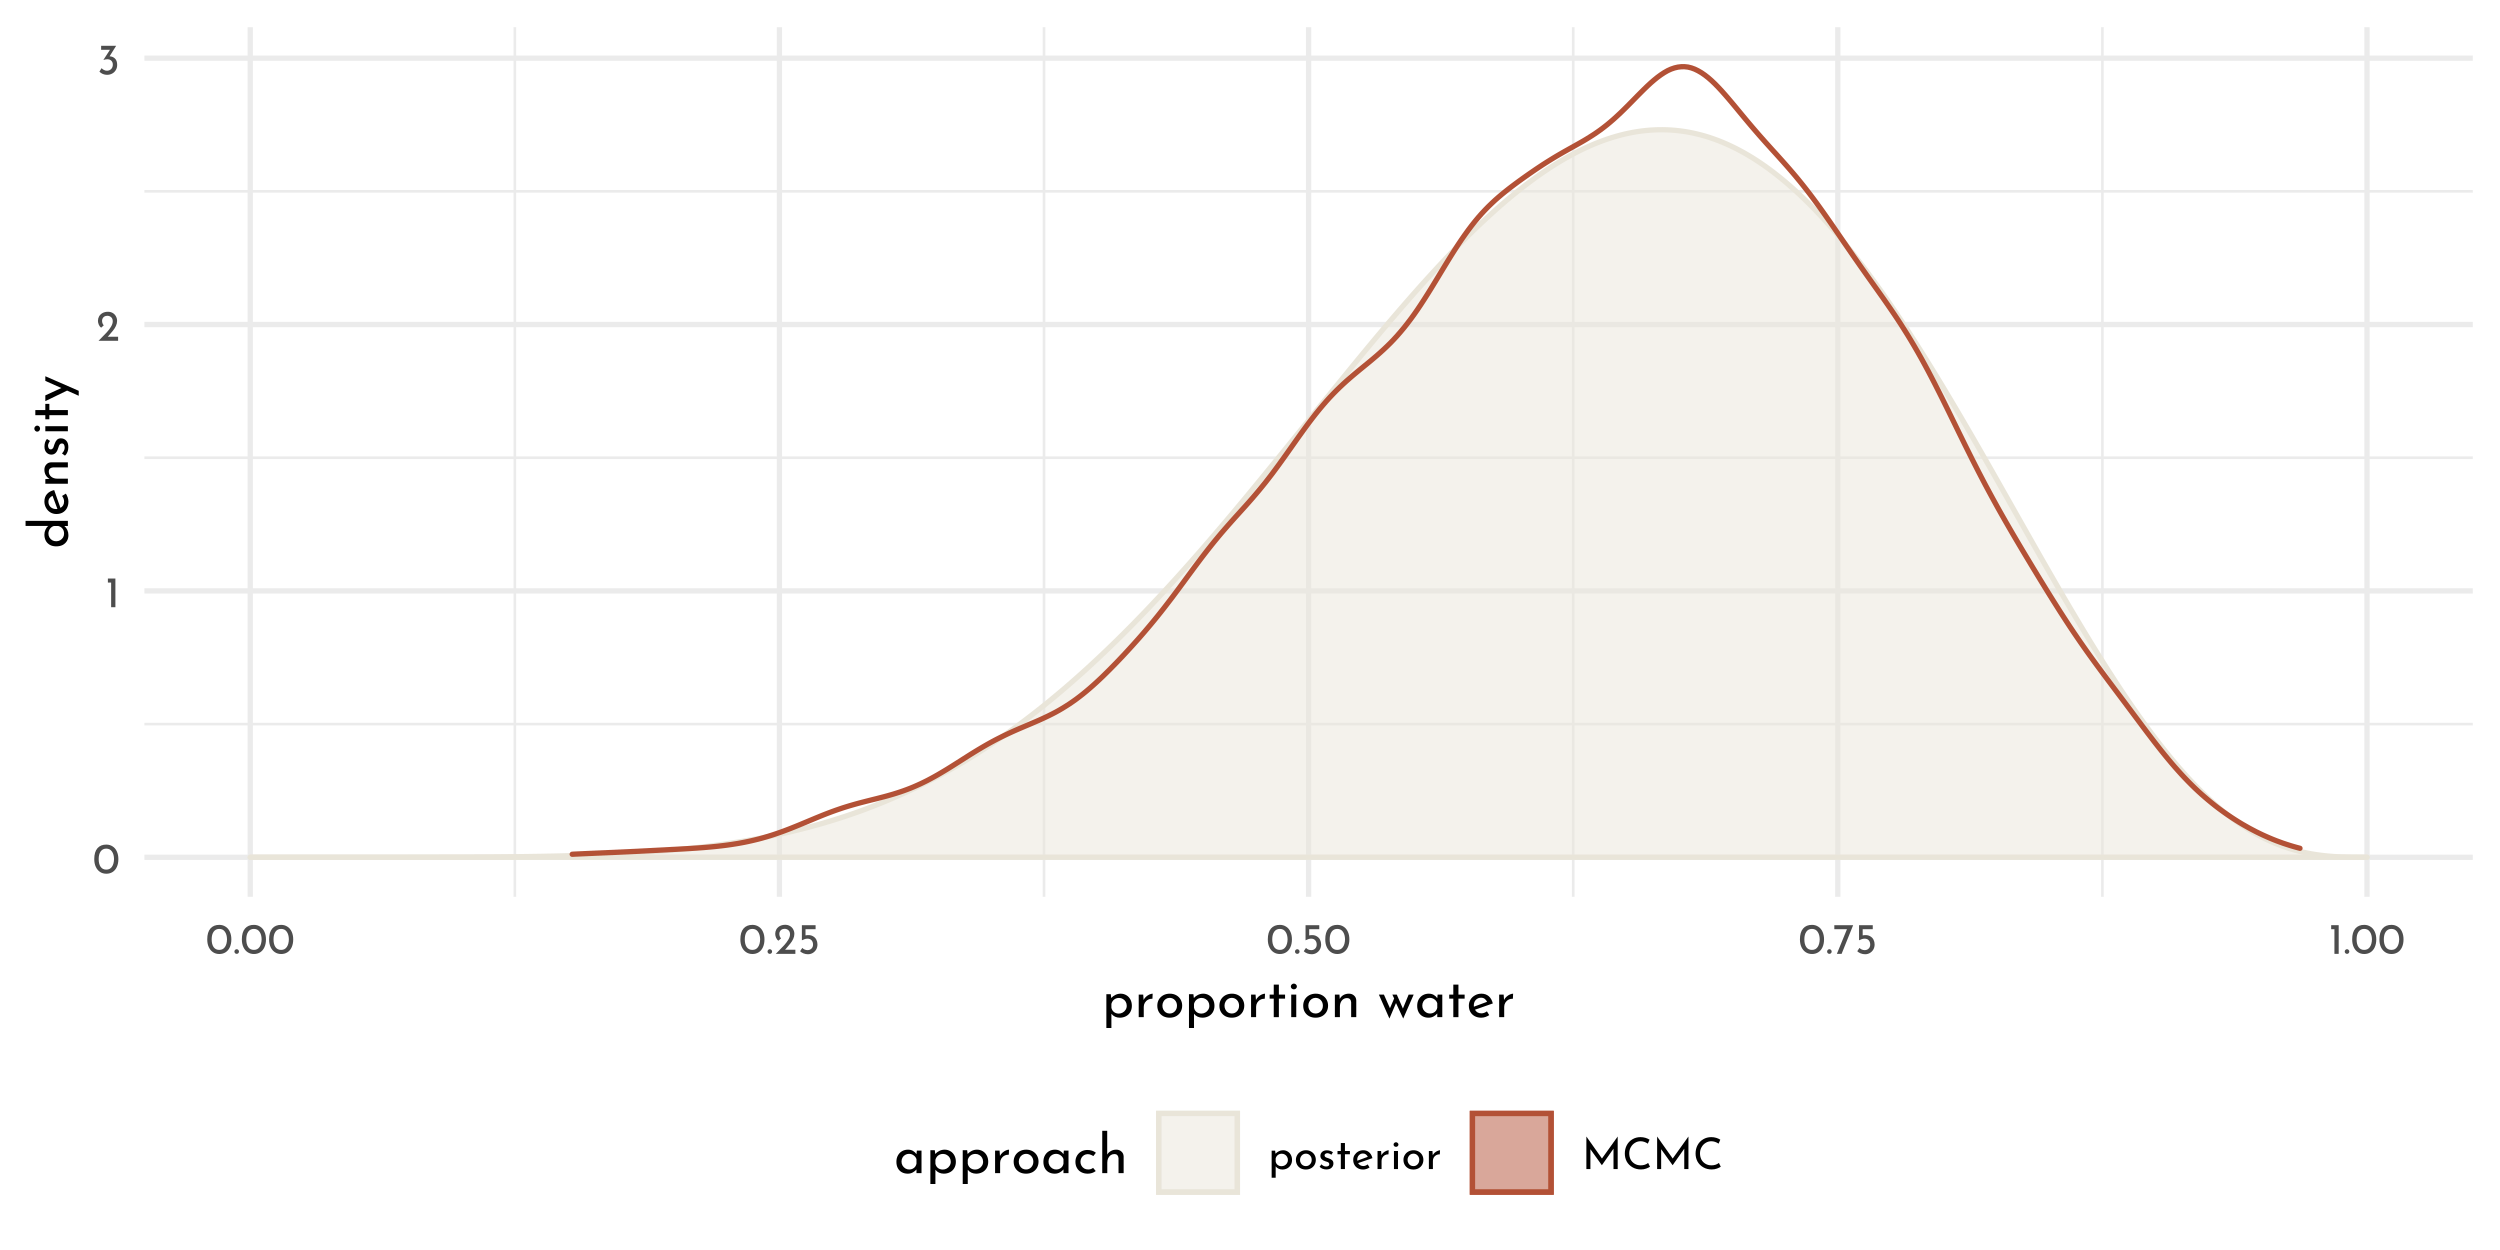 <?xml version="1.0" encoding="UTF-8"?>
<svg xmlns="http://www.w3.org/2000/svg" xmlns:xlink="http://www.w3.org/1999/xlink" width="504pt" height="252pt" viewBox="0 0 504 252" version="1.1">
<defs>
<g>
<symbol overflow="visible" id="glyph0-0">
<path style="stroke:none;" d=""/>
</symbol>
<symbol overflow="visible" id="glyph0-1">
<path style="stroke:none;" d="M 2.75 0.031 C 2.27 0.031 1.848 -0.086 1.484 -0.328 C 1.117 -0.566 0.832 -0.906 0.625 -1.344 C 0.414 -1.789 0.312 -2.316 0.312 -2.922 C 0.312 -3.879 0.523 -4.609 0.953 -5.109 C 1.391 -5.609 1.988 -5.852 2.75 -5.844 C 3.219 -5.844 3.633 -5.723 4 -5.484 C 4.375 -5.254 4.66 -4.914 4.859 -4.469 C 5.066 -4.031 5.172 -3.516 5.172 -2.922 C 5.172 -2.305 5.066 -1.773 4.859 -1.328 C 4.66 -0.891 4.375 -0.551 4 -0.312 C 3.633 -0.082 3.219 0.031 2.75 0.031 Z M 2.734 -0.797 C 3.234 -0.797 3.613 -0.988 3.875 -1.375 C 4.145 -1.758 4.285 -2.281 4.297 -2.938 C 4.285 -3.57 4.145 -4.078 3.875 -4.453 C 3.613 -4.836 3.234 -5.031 2.734 -5.031 C 2.242 -5.031 1.863 -4.836 1.594 -4.453 C 1.332 -4.078 1.203 -3.566 1.203 -2.922 C 1.203 -2.266 1.332 -1.742 1.594 -1.359 C 1.863 -0.984 2.242 -0.797 2.734 -0.797 Z M 2.734 -0.797 "/>
</symbol>
<symbol overflow="visible" id="glyph0-2">
<path style="stroke:none;" d="M 1.984 -5.781 L 1.984 0 L 1.125 0 L 1.125 -4.969 L 0.469 -4.969 L 0.469 -5.781 Z M 1.984 -5.781 "/>
</symbol>
<symbol overflow="visible" id="glyph0-3">
<path style="stroke:none;" d="M 4.422 -0.828 L 4.422 0 L 0.469 0 L 0.766 -0.297 C 1.359 -0.891 1.82 -1.367 2.156 -1.734 C 2.5 -2.109 2.781 -2.484 3 -2.859 C 3.227 -3.242 3.344 -3.602 3.344 -3.938 C 3.344 -4.301 3.234 -4.578 3.016 -4.766 C 2.805 -4.953 2.551 -5.047 2.25 -5.047 C 2.008 -5.047 1.805 -4.992 1.641 -4.891 C 1.484 -4.785 1.367 -4.656 1.297 -4.5 C 1.223 -4.352 1.188 -4.207 1.188 -4.062 C 1.188 -3.688 1.301 -3.375 1.531 -3.125 L 1.016 -2.656 C 0.816 -2.77 0.656 -2.969 0.531 -3.25 C 0.414 -3.531 0.359 -3.789 0.359 -4.031 C 0.359 -4.352 0.438 -4.656 0.594 -4.938 C 0.758 -5.219 0.992 -5.441 1.297 -5.609 C 1.609 -5.773 1.973 -5.859 2.391 -5.859 C 2.742 -5.859 3.062 -5.773 3.344 -5.609 C 3.625 -5.441 3.836 -5.219 3.984 -4.938 C 4.141 -4.656 4.219 -4.348 4.219 -4.016 C 4.219 -3.68 4.141 -3.344 3.984 -3 C 3.828 -2.664 3.629 -2.352 3.391 -2.062 C 3.16 -1.77 2.852 -1.406 2.469 -0.969 L 2.344 -0.828 Z M 4.422 -0.828 "/>
</symbol>
<symbol overflow="visible" id="glyph0-4">
<path style="stroke:none;" d="M 2.516 -3.656 C 2.961 -3.633 3.328 -3.484 3.609 -3.203 C 3.898 -2.922 4.047 -2.492 4.047 -1.922 C 4.047 -1.523 3.953 -1.176 3.766 -0.875 C 3.586 -0.57 3.344 -0.336 3.031 -0.172 C 2.719 -0.004 2.375 0.078 2 0.078 C 1.719 0.078 1.438 0.02 1.156 -0.094 C 0.875 -0.219 0.645 -0.375 0.469 -0.562 L 0.906 -1.266 C 1.02 -1.129 1.176 -1.008 1.375 -0.906 C 1.57 -0.801 1.773 -0.75 1.984 -0.75 C 2.316 -0.75 2.598 -0.859 2.828 -1.078 C 3.055 -1.305 3.172 -1.609 3.172 -1.984 C 3.172 -2.305 3.07 -2.566 2.875 -2.766 C 2.676 -2.961 2.406 -3.062 2.062 -3.062 C 1.812 -3.062 1.562 -3.016 1.312 -2.922 L 1.297 -2.969 L 2.594 -4.969 L 0.812 -4.969 L 0.812 -5.781 L 3.844 -5.781 Z M 2.516 -3.656 "/>
</symbol>
<symbol overflow="visible" id="glyph0-5">
<path style="stroke:none;" d="M 0.297 -0.469 C 0.297 -0.594 0.344 -0.703 0.438 -0.797 C 0.531 -0.891 0.641 -0.938 0.766 -0.938 C 0.879 -0.938 0.984 -0.891 1.078 -0.797 C 1.172 -0.703 1.219 -0.594 1.219 -0.469 C 1.219 -0.332 1.172 -0.219 1.078 -0.125 C 0.984 -0.039 0.879 0 0.766 0 C 0.641 0 0.531 -0.039 0.438 -0.125 C 0.344 -0.219 0.297 -0.332 0.297 -0.469 Z M 0.297 -0.469 "/>
</symbol>
<symbol overflow="visible" id="glyph0-6">
<path style="stroke:none;" d="M 2.266 -3.781 C 2.641 -3.781 2.961 -3.691 3.234 -3.516 C 3.516 -3.348 3.723 -3.125 3.859 -2.844 C 4.004 -2.562 4.078 -2.242 4.078 -1.891 C 4.078 -1.523 3.992 -1.191 3.828 -0.891 C 3.66 -0.598 3.43 -0.363 3.141 -0.188 C 2.848 -0.008 2.52 0.078 2.156 0.078 C 1.852 0.078 1.555 0.02 1.266 -0.094 C 0.984 -0.207 0.754 -0.352 0.578 -0.531 L 1.031 -1.203 C 1.145 -1.066 1.297 -0.957 1.484 -0.875 C 1.68 -0.789 1.879 -0.75 2.078 -0.75 C 2.398 -0.75 2.664 -0.852 2.875 -1.062 C 3.082 -1.27 3.188 -1.535 3.188 -1.859 C 3.188 -2.223 3.086 -2.516 2.891 -2.734 C 2.703 -2.953 2.426 -3.062 2.062 -3.062 C 1.863 -3.062 1.676 -3.031 1.5 -2.969 C 1.32 -2.914 1.133 -2.836 0.938 -2.734 L 0.938 -5.781 L 3.703 -5.781 L 3.703 -4.969 L 1.672 -4.969 L 1.672 -3.719 C 1.859 -3.758 2.055 -3.781 2.266 -3.781 Z M 2.266 -3.781 "/>
</symbol>
<symbol overflow="visible" id="glyph0-7">
<path style="stroke:none;" d="M 4.062 -5.781 L 1.734 0 L 0.781 0 L 2.812 -4.969 L 0.266 -4.969 L 0.266 -5.781 Z M 4.062 -5.781 "/>
</symbol>
<symbol overflow="visible" id="glyph0-8">
<path style="stroke:none;" d="M 3.016 -3.797 C 3.359 -3.797 3.664 -3.711 3.938 -3.547 C 4.219 -3.379 4.438 -3.145 4.594 -2.844 C 4.75 -2.551 4.828 -2.211 4.828 -1.828 C 4.828 -1.453 4.738 -1.117 4.562 -0.828 C 4.395 -0.535 4.16 -0.305 3.859 -0.141 C 3.566 0.016 3.238 0.094 2.875 0.094 C 2.602 0.094 2.348 0.035 2.109 -0.078 C 1.867 -0.191 1.676 -0.348 1.531 -0.547 L 1.531 1.75 L 0.719 1.75 L 0.719 -3.703 L 1.422 -3.703 L 1.5 -3.094 C 1.688 -3.301 1.91 -3.469 2.172 -3.594 C 2.43 -3.727 2.711 -3.797 3.016 -3.797 Z M 2.703 -0.578 C 2.93 -0.578 3.145 -0.629 3.344 -0.734 C 3.539 -0.836 3.695 -0.984 3.812 -1.172 C 3.938 -1.367 4 -1.586 4 -1.828 C 4 -2.066 3.941 -2.281 3.828 -2.469 C 3.723 -2.664 3.578 -2.816 3.391 -2.922 C 3.203 -3.035 2.992 -3.094 2.766 -3.094 C 2.453 -3.094 2.188 -3.004 1.969 -2.828 C 1.75 -2.66 1.602 -2.43 1.531 -2.141 L 1.531 -1.531 C 1.57 -1.25 1.703 -1.02 1.922 -0.844 C 2.148 -0.664 2.41 -0.578 2.703 -0.578 Z M 2.703 -0.578 "/>
</symbol>
<symbol overflow="visible" id="glyph0-9">
<path style="stroke:none;" d="M 0.391 -1.859 C 0.391 -2.211 0.477 -2.535 0.656 -2.828 C 0.832 -3.129 1.07 -3.363 1.375 -3.531 C 1.688 -3.707 2.035 -3.797 2.422 -3.797 C 2.805 -3.797 3.148 -3.707 3.453 -3.531 C 3.754 -3.363 3.988 -3.133 4.156 -2.844 C 4.32 -2.551 4.406 -2.223 4.406 -1.859 C 4.406 -1.492 4.32 -1.16 4.156 -0.859 C 3.988 -0.566 3.75 -0.332 3.438 -0.156 C 3.133 0.008 2.789 0.094 2.406 0.094 C 2.02 0.094 1.676 0.016 1.375 -0.141 C 1.07 -0.305 0.832 -0.535 0.656 -0.828 C 0.477 -1.129 0.391 -1.473 0.391 -1.859 Z M 1.219 -1.844 C 1.219 -1.613 1.27 -1.398 1.375 -1.203 C 1.477 -1.016 1.617 -0.863 1.797 -0.75 C 1.973 -0.645 2.172 -0.594 2.391 -0.594 C 2.734 -0.594 3.016 -0.711 3.234 -0.953 C 3.461 -1.191 3.578 -1.488 3.578 -1.844 C 3.578 -2.207 3.461 -2.508 3.234 -2.75 C 3.016 -2.988 2.734 -3.109 2.391 -3.109 C 2.172 -3.109 1.973 -3.051 1.797 -2.938 C 1.617 -2.82 1.477 -2.664 1.375 -2.469 C 1.27 -2.281 1.219 -2.07 1.219 -1.844 Z M 1.219 -1.844 "/>
</symbol>
<symbol overflow="visible" id="glyph0-10">
<path style="stroke:none;" d="M 1.734 0.078 C 1.473 0.078 1.219 0.031 0.969 -0.062 C 0.727 -0.156 0.531 -0.289 0.375 -0.469 L 0.734 -0.953 C 0.879 -0.805 1.031 -0.695 1.188 -0.625 C 1.352 -0.551 1.516 -0.516 1.672 -0.516 C 1.867 -0.516 2.023 -0.551 2.141 -0.625 C 2.266 -0.695 2.328 -0.812 2.328 -0.969 C 2.328 -1.094 2.289 -1.191 2.219 -1.266 C 2.145 -1.348 2.055 -1.406 1.953 -1.438 C 1.859 -1.477 1.695 -1.531 1.469 -1.594 C 0.844 -1.801 0.531 -2.16 0.531 -2.672 C 0.531 -2.973 0.645 -3.234 0.875 -3.453 C 1.102 -3.672 1.422 -3.781 1.828 -3.781 C 2.078 -3.781 2.301 -3.742 2.5 -3.672 C 2.707 -3.609 2.895 -3.508 3.062 -3.375 L 2.734 -2.875 C 2.641 -2.969 2.52 -3.039 2.375 -3.094 C 2.227 -3.156 2.094 -3.191 1.969 -3.203 C 1.801 -3.203 1.66 -3.16 1.547 -3.078 C 1.43 -3.004 1.375 -2.898 1.375 -2.766 C 1.375 -2.648 1.41 -2.555 1.484 -2.484 C 1.555 -2.41 1.633 -2.359 1.719 -2.328 C 1.801 -2.297 1.961 -2.238 2.203 -2.156 C 2.504 -2.062 2.738 -1.938 2.906 -1.781 C 3.07 -1.625 3.156 -1.41 3.156 -1.141 C 3.156 -0.785 3.031 -0.492 2.781 -0.266 C 2.539 -0.035 2.191 0.078 1.734 0.078 Z M 1.734 0.078 "/>
</symbol>
<symbol overflow="visible" id="glyph0-11">
<path style="stroke:none;" d="M 1.891 -5.25 L 1.891 -3.641 L 2.891 -3.641 L 2.891 -2.984 L 1.891 -2.984 L 1.891 0 L 1.062 0 L 1.062 -2.984 L 0.391 -2.984 L 0.391 -3.641 L 1.062 -3.641 L 1.062 -5.25 Z M 1.891 -5.25 "/>
</symbol>
<symbol overflow="visible" id="glyph0-12">
<path style="stroke:none;" d="M 2.422 -0.609 C 2.723 -0.609 3.02 -0.719 3.312 -0.938 L 3.688 -0.328 C 3.488 -0.191 3.273 -0.086 3.047 -0.016 C 2.828 0.055 2.613 0.094 2.406 0.094 C 2 0.094 1.645 0.008 1.344 -0.156 C 1.039 -0.32 0.805 -0.551 0.641 -0.844 C 0.473 -1.145 0.391 -1.477 0.391 -1.844 C 0.391 -2.207 0.477 -2.535 0.656 -2.828 C 0.844 -3.117 1.086 -3.352 1.391 -3.531 C 1.703 -3.707 2.047 -3.797 2.422 -3.797 C 2.891 -3.797 3.285 -3.656 3.609 -3.375 C 3.93 -3.094 4.148 -2.703 4.266 -2.203 L 1.375 -1.203 C 1.488 -1.016 1.633 -0.867 1.812 -0.766 C 1.988 -0.66 2.191 -0.609 2.422 -0.609 Z M 2.359 -3.141 C 2.023 -3.141 1.75 -3.02 1.531 -2.781 C 1.312 -2.551 1.203 -2.254 1.203 -1.891 C 1.203 -1.805 1.207 -1.738 1.219 -1.688 L 3.328 -2.469 C 3.242 -2.664 3.117 -2.828 2.953 -2.953 C 2.797 -3.078 2.598 -3.141 2.359 -3.141 Z M 2.359 -3.141 "/>
</symbol>
<symbol overflow="visible" id="glyph0-13">
<path style="stroke:none;" d="M 1.5 -2.781 C 1.594 -2.977 1.723 -3.148 1.891 -3.297 C 2.066 -3.453 2.254 -3.57 2.453 -3.656 C 2.648 -3.738 2.82 -3.785 2.969 -3.797 L 2.922 -2.969 C 2.66 -2.977 2.422 -2.926 2.203 -2.812 C 1.992 -2.695 1.828 -2.535 1.703 -2.328 C 1.586 -2.117 1.531 -1.895 1.531 -1.656 L 1.531 0 L 0.719 0 L 0.719 -3.641 L 1.438 -3.641 Z M 1.5 -2.781 "/>
</symbol>
<symbol overflow="visible" id="glyph0-14">
<path style="stroke:none;" d="M 1.531 -3.641 L 1.531 0 L 0.719 0 L 0.719 -3.641 Z M 0.641 -4.938 C 0.641 -5.07 0.688 -5.18 0.781 -5.266 C 0.883 -5.359 1.004 -5.406 1.141 -5.406 C 1.266 -5.406 1.375 -5.359 1.469 -5.266 C 1.57 -5.18 1.625 -5.07 1.625 -4.938 C 1.625 -4.812 1.57 -4.703 1.469 -4.609 C 1.375 -4.523 1.266 -4.484 1.141 -4.484 C 1.004 -4.484 0.883 -4.523 0.781 -4.609 C 0.688 -4.703 0.641 -4.812 0.641 -4.938 Z M 0.641 -4.938 "/>
</symbol>
<symbol overflow="visible" id="glyph0-15">
<path style="stroke:none;" d="M 7.234 -6.562 L 7.234 0 L 6.391 0 L 6.391 -4.109 L 4.062 -0.797 L 4.031 -0.797 L 1.734 -4 L 1.734 0 L 0.922 0 L 0.922 -6.562 L 4.062 -2.125 Z M 7.234 -6.562 "/>
</symbol>
<symbol overflow="visible" id="glyph0-16">
<path style="stroke:none;" d="M 5.594 -0.469 C 5.383 -0.332 5.125 -0.207 4.812 -0.094 C 4.5 0.02 4.156 0.078 3.781 0.078 C 3.133 0.078 2.562 -0.066 2.062 -0.359 C 1.562 -0.648 1.176 -1.035 0.906 -1.516 C 0.645 -2.004 0.516 -2.539 0.516 -3.125 C 0.516 -3.758 0.648 -4.328 0.922 -4.828 C 1.191 -5.328 1.566 -5.719 2.047 -6 C 2.523 -6.289 3.066 -6.438 3.672 -6.438 C 4.023 -6.438 4.359 -6.391 4.672 -6.297 C 4.984 -6.203 5.258 -6.078 5.5 -5.922 L 5.156 -5.125 C 4.676 -5.445 4.188 -5.609 3.688 -5.609 C 3.281 -5.609 2.898 -5.5 2.547 -5.281 C 2.203 -5.07 1.926 -4.781 1.719 -4.406 C 1.508 -4.031 1.406 -3.617 1.406 -3.172 C 1.406 -2.711 1.5 -2.297 1.688 -1.922 C 1.883 -1.555 2.16 -1.27 2.516 -1.062 C 2.867 -0.852 3.273 -0.75 3.734 -0.75 C 4.305 -0.75 4.801 -0.91 5.219 -1.234 Z M 5.594 -0.469 "/>
</symbol>
<symbol overflow="visible" id="glyph1-0">
<path style="stroke:none;" d=""/>
</symbol>
<symbol overflow="visible" id="glyph1-1">
<path style="stroke:none;" d="M 3.766 -4.734 C 4.191 -4.734 4.578 -4.629 4.922 -4.422 C 5.266 -4.223 5.535 -3.938 5.734 -3.562 C 5.93 -3.195 6.031 -2.77 6.031 -2.281 C 6.031 -1.812 5.926 -1.395 5.719 -1.031 C 5.508 -0.664 5.219 -0.383 4.844 -0.188 C 4.469 0.008 4.051 0.109 3.594 0.109 C 3.258 0.109 2.941 0.039 2.641 -0.094 C 2.336 -0.238 2.094 -0.438 1.906 -0.688 L 1.906 2.188 L 0.891 2.188 L 0.891 -4.625 L 1.781 -4.625 L 1.875 -3.859 C 2.102 -4.117 2.379 -4.328 2.703 -4.484 C 3.035 -4.648 3.391 -4.734 3.766 -4.734 Z M 3.391 -0.719 C 3.672 -0.719 3.93 -0.785 4.172 -0.922 C 4.422 -1.055 4.617 -1.242 4.766 -1.484 C 4.922 -1.723 5 -1.988 5 -2.281 C 5 -2.582 4.93 -2.852 4.797 -3.094 C 4.66 -3.332 4.473 -3.52 4.234 -3.656 C 4.004 -3.801 3.742 -3.875 3.453 -3.875 C 3.066 -3.875 2.734 -3.766 2.453 -3.547 C 2.18 -3.328 2 -3.035 1.906 -2.672 L 1.906 -1.906 C 1.969 -1.562 2.133 -1.273 2.406 -1.047 C 2.688 -0.828 3.016 -0.719 3.391 -0.719 Z M 3.391 -0.719 "/>
</symbol>
<symbol overflow="visible" id="glyph1-2">
<path style="stroke:none;" d="M 1.875 -3.469 C 2 -3.719 2.164 -3.938 2.375 -4.125 C 2.594 -4.32 2.82 -4.473 3.062 -4.578 C 3.312 -4.68 3.523 -4.734 3.703 -4.734 L 3.656 -3.719 C 3.332 -3.727 3.035 -3.66 2.766 -3.516 C 2.492 -3.367 2.281 -3.164 2.125 -2.906 C 1.977 -2.645 1.906 -2.367 1.906 -2.078 L 1.906 0 L 0.891 0 L 0.891 -4.547 L 1.797 -4.547 Z M 1.875 -3.469 "/>
</symbol>
<symbol overflow="visible" id="glyph1-3">
<path style="stroke:none;" d="M 0.5 -2.328 C 0.5 -2.766 0.602 -3.172 0.812 -3.547 C 1.031 -3.922 1.332 -4.211 1.719 -4.422 C 2.102 -4.629 2.539 -4.734 3.031 -4.734 C 3.508 -4.734 3.938 -4.629 4.312 -4.422 C 4.695 -4.211 4.992 -3.922 5.203 -3.547 C 5.41 -3.18 5.516 -2.773 5.516 -2.328 C 5.516 -1.867 5.41 -1.453 5.203 -1.078 C 4.992 -0.711 4.695 -0.422 4.312 -0.203 C 3.926 0.004 3.488 0.109 3 0.109 C 2.52 0.109 2.086 0.008 1.703 -0.188 C 1.328 -0.395 1.031 -0.68 0.812 -1.047 C 0.602 -1.41 0.5 -1.836 0.5 -2.328 Z M 1.531 -2.312 C 1.531 -2.02 1.594 -1.754 1.719 -1.516 C 1.844 -1.273 2.016 -1.082 2.234 -0.938 C 2.461 -0.801 2.711 -0.734 2.984 -0.734 C 3.41 -0.734 3.766 -0.883 4.047 -1.188 C 4.328 -1.488 4.469 -1.863 4.469 -2.312 C 4.469 -2.758 4.328 -3.133 4.047 -3.438 C 3.766 -3.738 3.41 -3.891 2.984 -3.891 C 2.711 -3.891 2.461 -3.816 2.234 -3.672 C 2.016 -3.535 1.844 -3.344 1.719 -3.094 C 1.594 -2.852 1.531 -2.594 1.531 -2.312 Z M 1.531 -2.312 "/>
</symbol>
<symbol overflow="visible" id="glyph1-4">
<path style="stroke:none;" d="M 2.359 -6.562 L 2.359 -4.547 L 3.609 -4.547 L 3.609 -3.734 L 2.359 -3.734 L 2.359 0 L 1.328 0 L 1.328 -3.734 L 0.5 -3.734 L 0.5 -4.547 L 1.328 -4.547 L 1.328 -6.562 Z M 2.359 -6.562 "/>
</symbol>
<symbol overflow="visible" id="glyph1-5">
<path style="stroke:none;" d="M 1.906 -4.547 L 1.906 0 L 0.891 0 L 0.891 -4.547 Z M 0.812 -6.188 C 0.812 -6.344 0.875 -6.477 1 -6.594 C 1.125 -6.707 1.266 -6.766 1.422 -6.766 C 1.586 -6.766 1.727 -6.707 1.844 -6.594 C 1.969 -6.477 2.031 -6.344 2.031 -6.188 C 2.031 -6.02 1.969 -5.879 1.844 -5.766 C 1.727 -5.66 1.586 -5.609 1.422 -5.609 C 1.266 -5.609 1.125 -5.66 1 -5.766 C 0.875 -5.879 0.812 -6.02 0.812 -6.188 Z M 0.812 -6.188 "/>
</symbol>
<symbol overflow="visible" id="glyph1-6">
<path style="stroke:none;" d="M 3.719 -4.734 C 4.145 -4.734 4.492 -4.602 4.766 -4.344 C 5.047 -4.094 5.191 -3.766 5.203 -3.359 L 5.203 0 L 4.172 0 L 4.172 -3.016 C 4.148 -3.273 4.07 -3.477 3.938 -3.625 C 3.801 -3.77 3.594 -3.844 3.312 -3.844 C 2.906 -3.844 2.566 -3.68 2.297 -3.359 C 2.035 -3.035 1.906 -2.629 1.906 -2.141 L 1.906 0 L 0.891 0 L 0.891 -4.547 L 1.812 -4.547 L 1.875 -3.672 C 2.039 -4.004 2.285 -4.266 2.609 -4.453 C 2.93 -4.641 3.301 -4.734 3.719 -4.734 Z M 3.719 -4.734 "/>
</symbol>
<symbol overflow="visible" id="glyph1-7">
<path style="stroke:none;" d=""/>
</symbol>
<symbol overflow="visible" id="glyph1-8">
<path style="stroke:none;" d="M 7.219 -4.547 L 5.109 0.281 L 3.656 -2.844 L 2.328 0.281 L 0.203 -4.547 L 1.219 -4.547 L 2.438 -1.797 L 3.281 -3.766 L 2.922 -4.547 L 3.812 -4.547 L 5.047 -1.734 L 6.203 -4.547 Z M 7.219 -4.547 "/>
</symbol>
<symbol overflow="visible" id="glyph1-9">
<path style="stroke:none;" d="M 5.562 -4.547 L 5.562 0 L 4.547 0 L 4.547 -0.75 C 4.379 -0.531 4.141 -0.332 3.828 -0.156 C 3.523 0.02 3.18 0.109 2.797 0.109 C 2.359 0.109 1.961 0.016 1.609 -0.172 C 1.266 -0.359 0.992 -0.629 0.797 -0.984 C 0.598 -1.348 0.5 -1.781 0.5 -2.281 C 0.5 -2.781 0.602 -3.211 0.812 -3.578 C 1.02 -3.953 1.301 -4.238 1.656 -4.438 C 2.008 -4.633 2.406 -4.734 2.844 -4.734 C 3.227 -4.734 3.562 -4.648 3.844 -4.484 C 4.133 -4.316 4.367 -4.098 4.547 -3.828 L 4.625 -4.547 Z M 3.062 -0.734 C 3.438 -0.734 3.758 -0.836 4.031 -1.047 C 4.301 -1.254 4.473 -1.539 4.547 -1.906 L 4.547 -2.812 C 4.453 -3.125 4.266 -3.379 3.984 -3.578 C 3.711 -3.785 3.395 -3.891 3.031 -3.891 C 2.758 -3.891 2.508 -3.82 2.281 -3.688 C 2.051 -3.562 1.867 -3.379 1.734 -3.141 C 1.598 -2.898 1.531 -2.629 1.531 -2.328 C 1.531 -2.035 1.598 -1.77 1.734 -1.531 C 1.879 -1.289 2.066 -1.098 2.297 -0.953 C 2.535 -0.805 2.789 -0.734 3.062 -0.734 Z M 3.062 -0.734 "/>
</symbol>
<symbol overflow="visible" id="glyph1-10">
<path style="stroke:none;" d="M 3.031 -0.766 C 3.406 -0.766 3.773 -0.898 4.141 -1.172 L 4.609 -0.406 C 4.367 -0.25 4.109 -0.125 3.828 -0.031 C 3.547 0.062 3.27 0.109 3 0.109 C 2.5 0.109 2.055 0.004 1.672 -0.203 C 1.297 -0.41 1.004 -0.695 0.797 -1.062 C 0.598 -1.426 0.5 -1.844 0.5 -2.312 C 0.5 -2.758 0.609 -3.164 0.828 -3.531 C 1.055 -3.906 1.363 -4.195 1.75 -4.406 C 2.133 -4.625 2.562 -4.734 3.031 -4.734 C 3.625 -4.734 4.117 -4.562 4.516 -4.219 C 4.91 -3.875 5.18 -3.391 5.328 -2.766 L 1.734 -1.5 C 1.859 -1.27 2.031 -1.086 2.25 -0.953 C 2.477 -0.828 2.738 -0.766 3.031 -0.766 Z M 2.953 -3.922 C 2.535 -3.922 2.188 -3.773 1.906 -3.484 C 1.633 -3.191 1.5 -2.816 1.5 -2.359 C 1.5 -2.254 1.504 -2.172 1.516 -2.109 L 4.172 -3.094 C 4.055 -3.344 3.898 -3.539 3.703 -3.688 C 3.504 -3.844 3.254 -3.922 2.953 -3.922 Z M 2.953 -3.922 "/>
</symbol>
<symbol overflow="visible" id="glyph1-11">
<path style="stroke:none;" d="M 4.594 -0.422 C 4.383 -0.254 4.141 -0.125 3.859 -0.031 C 3.578 0.062 3.285 0.109 2.984 0.109 C 2.492 0.109 2.062 0.008 1.688 -0.188 C 1.312 -0.383 1.02 -0.664 0.812 -1.031 C 0.602 -1.395 0.5 -1.812 0.5 -2.281 C 0.5 -2.75 0.609 -3.164 0.828 -3.531 C 1.047 -3.895 1.336 -4.176 1.703 -4.375 C 2.066 -4.57 2.461 -4.672 2.891 -4.672 C 3.586 -4.672 4.164 -4.484 4.625 -4.109 L 4.109 -3.438 C 3.961 -3.539 3.789 -3.629 3.594 -3.703 C 3.406 -3.785 3.203 -3.828 2.984 -3.828 C 2.711 -3.828 2.461 -3.758 2.234 -3.625 C 2.016 -3.488 1.836 -3.301 1.703 -3.062 C 1.578 -2.832 1.516 -2.57 1.516 -2.281 C 1.516 -2 1.582 -1.738 1.719 -1.5 C 1.852 -1.27 2.035 -1.082 2.266 -0.938 C 2.504 -0.801 2.773 -0.734 3.078 -0.734 C 3.453 -0.734 3.781 -0.844 4.062 -1.062 Z M 4.594 -0.422 "/>
</symbol>
<symbol overflow="visible" id="glyph1-12">
<path style="stroke:none;" d="M 3.719 -4.734 C 4.145 -4.734 4.492 -4.602 4.766 -4.344 C 5.047 -4.094 5.191 -3.766 5.203 -3.359 L 5.203 0 L 4.172 0 L 4.172 -3.016 C 4.148 -3.273 4.07 -3.477 3.938 -3.625 C 3.801 -3.77 3.594 -3.844 3.312 -3.844 C 3.051 -3.844 2.812 -3.77 2.594 -3.625 C 2.383 -3.477 2.219 -3.273 2.094 -3.016 C 1.969 -2.754 1.906 -2.461 1.906 -2.141 L 1.906 0 L 0.891 0 L 0.891 -8.531 L 1.891 -8.531 L 1.891 -3.734 C 2.055 -4.035 2.301 -4.273 2.625 -4.453 C 2.945 -4.641 3.312 -4.734 3.719 -4.734 Z M 3.719 -4.734 "/>
</symbol>
<symbol overflow="visible" id="glyph2-0">
<path style="stroke:none;" d=""/>
</symbol>
<symbol overflow="visible" id="glyph2-1">
<path style="stroke:none;" d="M -8.531 -5.641 L 0 -5.641 L 0 -4.609 L -0.719 -4.609 C -0.457 -4.391 -0.254 -4.117 -0.109 -3.797 C 0.035 -3.484 0.109 -3.133 0.109 -2.75 C 0.109 -2.32 0.008 -1.938 -0.188 -1.594 C -0.395 -1.25 -0.68 -0.977 -1.047 -0.781 C -1.422 -0.594 -1.852 -0.5 -2.344 -0.5 C -2.832 -0.5 -3.258 -0.598 -3.625 -0.797 C -3.988 -1.004 -4.266 -1.285 -4.453 -1.641 C -4.641 -2.004 -4.734 -2.414 -4.734 -2.875 C -4.734 -3.219 -4.66 -3.547 -4.516 -3.859 C -4.379 -4.18 -4.188 -4.438 -3.938 -4.625 L -8.531 -4.625 Z M -0.766 -3.062 C -0.766 -3.457 -0.867 -3.789 -1.078 -4.062 C -1.297 -4.344 -1.586 -4.523 -1.953 -4.609 L -2.812 -4.609 C -3.133 -4.523 -3.398 -4.336 -3.609 -4.047 C -3.816 -3.766 -3.922 -3.438 -3.922 -3.062 C -3.922 -2.789 -3.852 -2.535 -3.719 -2.297 C -3.582 -2.066 -3.395 -1.879 -3.156 -1.734 C -2.926 -1.598 -2.66 -1.531 -2.359 -1.531 C -2.055 -1.531 -1.785 -1.598 -1.547 -1.734 C -1.305 -1.879 -1.113 -2.066 -0.969 -2.297 C -0.832 -2.535 -0.766 -2.789 -0.766 -3.062 Z M -0.766 -3.062 "/>
</symbol>
<symbol overflow="visible" id="glyph2-2">
<path style="stroke:none;" d="M -0.766 -3.031 C -0.766 -3.406 -0.898 -3.773 -1.172 -4.141 L -0.406 -4.609 C -0.25 -4.367 -0.125 -4.109 -0.031 -3.828 C 0.062 -3.547 0.109 -3.27 0.109 -3 C 0.109 -2.5 0.004 -2.055 -0.203 -1.672 C -0.41 -1.297 -0.695 -1.004 -1.062 -0.797 C -1.426 -0.598 -1.844 -0.5 -2.312 -0.5 C -2.758 -0.5 -3.164 -0.609 -3.531 -0.828 C -3.906 -1.055 -4.195 -1.363 -4.406 -1.75 C -4.625 -2.133 -4.734 -2.562 -4.734 -3.031 C -4.734 -3.625 -4.562 -4.117 -4.219 -4.516 C -3.875 -4.91 -3.391 -5.18 -2.766 -5.328 L -1.5 -1.734 C -1.27 -1.859 -1.086 -2.031 -0.953 -2.25 C -0.828 -2.477 -0.766 -2.738 -0.766 -3.031 Z M -3.922 -2.953 C -3.922 -2.535 -3.773 -2.188 -3.484 -1.906 C -3.191 -1.633 -2.816 -1.5 -2.359 -1.5 C -2.254 -1.5 -2.172 -1.504 -2.109 -1.516 L -3.094 -4.172 C -3.344 -4.055 -3.539 -3.898 -3.688 -3.703 C -3.844 -3.504 -3.922 -3.254 -3.922 -2.953 Z M -3.922 -2.953 "/>
</symbol>
<symbol overflow="visible" id="glyph2-3">
<path style="stroke:none;" d="M -4.734 -3.719 C -4.734 -4.145 -4.602 -4.492 -4.344 -4.766 C -4.094 -5.047 -3.766 -5.191 -3.359 -5.203 L 0 -5.203 L 0 -4.172 L -3.016 -4.172 C -3.273 -4.148 -3.477 -4.07 -3.625 -3.938 C -3.77 -3.801 -3.844 -3.594 -3.844 -3.312 C -3.844 -2.906 -3.68 -2.566 -3.359 -2.297 C -3.035 -2.035 -2.629 -1.906 -2.141 -1.906 L 0 -1.906 L 0 -0.891 L -4.547 -0.891 L -4.547 -1.812 L -3.672 -1.875 C -4.004 -2.039 -4.266 -2.285 -4.453 -2.609 C -4.641 -2.93 -4.734 -3.301 -4.734 -3.719 Z M -4.734 -3.719 "/>
</symbol>
<symbol overflow="visible" id="glyph2-4">
<path style="stroke:none;" d="M 0.094 -2.172 C 0.094 -1.836 0.035 -1.52 -0.078 -1.219 C -0.191 -0.914 -0.363 -0.664 -0.594 -0.469 L -1.188 -0.906 C -1.008 -1.094 -0.875 -1.285 -0.781 -1.484 C -0.688 -1.691 -0.641 -1.895 -0.641 -2.094 C -0.641 -2.332 -0.688 -2.531 -0.781 -2.688 C -0.875 -2.844 -1.02 -2.922 -1.219 -2.922 C -1.375 -2.922 -1.5 -2.867 -1.594 -2.766 C -1.688 -2.672 -1.754 -2.562 -1.797 -2.438 C -1.848 -2.32 -1.914 -2.125 -2 -1.844 C -2.25 -1.062 -2.691 -0.672 -3.328 -0.672 C -3.711 -0.672 -4.039 -0.812 -4.312 -1.094 C -4.582 -1.375 -4.719 -1.77 -4.719 -2.281 C -4.719 -2.602 -4.676 -2.891 -4.594 -3.141 C -4.52 -3.391 -4.395 -3.617 -4.219 -3.828 L -3.594 -3.422 C -3.707 -3.305 -3.801 -3.156 -3.875 -2.969 C -3.957 -2.789 -4 -2.625 -4 -2.469 C -4 -2.258 -3.945 -2.082 -3.844 -1.938 C -3.75 -1.789 -3.617 -1.719 -3.453 -1.719 C -3.316 -1.719 -3.203 -1.766 -3.109 -1.859 C -3.016 -1.953 -2.945 -2.051 -2.906 -2.156 C -2.863 -2.258 -2.797 -2.461 -2.703 -2.766 C -2.578 -3.141 -2.414 -3.43 -2.219 -3.641 C -2.02 -3.848 -1.754 -3.953 -1.422 -3.953 C -0.984 -3.953 -0.617 -3.797 -0.328 -3.484 C -0.047 -3.18 0.094 -2.742 0.094 -2.172 Z M 0.094 -2.172 "/>
</symbol>
<symbol overflow="visible" id="glyph2-5">
<path style="stroke:none;" d="M -4.547 -1.906 L 0 -1.906 L 0 -0.891 L -4.547 -0.891 Z M -6.188 -0.812 C -6.344 -0.812 -6.477 -0.875 -6.594 -1 C -6.707 -1.125 -6.766 -1.266 -6.766 -1.422 C -6.766 -1.586 -6.707 -1.727 -6.594 -1.844 C -6.477 -1.969 -6.344 -2.031 -6.188 -2.031 C -6.02 -2.031 -5.879 -1.969 -5.766 -1.844 C -5.66 -1.727 -5.609 -1.586 -5.609 -1.422 C -5.609 -1.266 -5.66 -1.125 -5.766 -1 C -5.879 -0.875 -6.02 -0.812 -6.188 -0.812 Z M -6.188 -0.812 "/>
</symbol>
<symbol overflow="visible" id="glyph2-6">
<path style="stroke:none;" d="M -6.562 -2.359 L -4.547 -2.359 L -4.547 -3.609 L -3.734 -3.609 L -3.734 -2.359 L 0 -2.359 L 0 -1.328 L -3.734 -1.328 L -3.734 -0.5 L -4.547 -0.5 L -4.547 -1.328 L -6.562 -1.328 Z M -6.562 -2.359 "/>
</symbol>
<symbol overflow="visible" id="glyph2-7">
<path style="stroke:none;" d="M -4.547 -5.219 L 2.188 -2.281 L 2.188 -1.281 L -0.156 -2.328 L -4.547 -0.203 L -4.547 -1.359 L -1.312 -2.844 L -4.547 -4.281 Z M -4.547 -5.219 "/>
</symbol>
</g>
<clipPath id="clip1">
  <path d="M 29.113 145 L 498.52 145 L 498.52 147 L 29.113 147 Z M 29.113 145 "/>
</clipPath>
<clipPath id="clip2">
  <path d="M 29.113 92 L 498.52 92 L 498.52 93 L 29.113 93 Z M 29.113 92 "/>
</clipPath>
<clipPath id="clip3">
  <path d="M 29.113 38 L 498.52 38 L 498.52 39 L 29.113 39 Z M 29.113 38 "/>
</clipPath>
<clipPath id="clip4">
  <path d="M 103 5.48 L 105 5.48 L 105 180.805 L 103 180.805 Z M 103 5.48 "/>
</clipPath>
<clipPath id="clip5">
  <path d="M 210 5.48 L 211 5.48 L 211 180.805 L 210 180.805 Z M 210 5.48 "/>
</clipPath>
<clipPath id="clip6">
  <path d="M 316 5.48 L 318 5.48 L 318 180.805 L 316 180.805 Z M 316 5.48 "/>
</clipPath>
<clipPath id="clip7">
  <path d="M 423 5.48 L 425 5.48 L 425 180.805 L 423 180.805 Z M 423 5.48 "/>
</clipPath>
<clipPath id="clip8">
  <path d="M 29.113 172 L 498.52 172 L 498.52 174 L 29.113 174 Z M 29.113 172 "/>
</clipPath>
<clipPath id="clip9">
  <path d="M 29.113 118 L 498.52 118 L 498.52 120 L 29.113 120 Z M 29.113 118 "/>
</clipPath>
<clipPath id="clip10">
  <path d="M 29.113 64 L 498.52 64 L 498.52 66 L 29.113 66 Z M 29.113 64 "/>
</clipPath>
<clipPath id="clip11">
  <path d="M 29.113 11 L 498.52 11 L 498.52 13 L 29.113 13 Z M 29.113 11 "/>
</clipPath>
<clipPath id="clip12">
  <path d="M 49 5.48 L 51 5.48 L 51 180.805 L 49 180.805 Z M 49 5.48 "/>
</clipPath>
<clipPath id="clip13">
  <path d="M 156 5.48 L 158 5.48 L 158 180.805 L 156 180.805 Z M 156 5.48 "/>
</clipPath>
<clipPath id="clip14">
  <path d="M 263 5.48 L 265 5.48 L 265 180.805 L 263 180.805 Z M 263 5.48 "/>
</clipPath>
<clipPath id="clip15">
  <path d="M 369 5.48 L 372 5.48 L 372 180.805 L 369 180.805 Z M 369 5.48 "/>
</clipPath>
<clipPath id="clip16">
  <path d="M 476 5.48 L 478 5.48 L 478 180.805 L 476 180.805 Z M 476 5.48 "/>
</clipPath>
</defs>
<g id="surface124">
<rect x="0" y="0" width="504" height="252" style="fill:rgb(100%,100%,100%);fill-opacity:1;stroke:none;"/>
<g clip-path="url(#clip1)" clip-rule="nonzero">
<path style="fill:none;stroke-width:0.533;stroke-linecap:butt;stroke-linejoin:round;stroke:rgb(92.157%,92.157%,92.157%);stroke-opacity:1;stroke-miterlimit:10;" d="M 29.113 145.98 L 498.52 145.98 "/>
</g>
<g clip-path="url(#clip2)" clip-rule="nonzero">
<path style="fill:none;stroke-width:0.533;stroke-linecap:butt;stroke-linejoin:round;stroke:rgb(92.157%,92.157%,92.157%);stroke-opacity:1;stroke-miterlimit:10;" d="M 29.113 92.277 L 498.52 92.277 "/>
</g>
<g clip-path="url(#clip3)" clip-rule="nonzero">
<path style="fill:none;stroke-width:0.533;stroke-linecap:butt;stroke-linejoin:round;stroke:rgb(92.157%,92.157%,92.157%);stroke-opacity:1;stroke-miterlimit:10;" d="M 29.113 38.574 L 498.52 38.574 "/>
</g>
<g clip-path="url(#clip4)" clip-rule="nonzero">
<path style="fill:none;stroke-width:0.533;stroke-linecap:butt;stroke-linejoin:round;stroke:rgb(92.157%,92.157%,92.157%);stroke-opacity:1;stroke-miterlimit:10;" d="M 103.793 180.801 L 103.793 5.48 "/>
</g>
<g clip-path="url(#clip5)" clip-rule="nonzero">
<path style="fill:none;stroke-width:0.533;stroke-linecap:butt;stroke-linejoin:round;stroke:rgb(92.157%,92.157%,92.157%);stroke-opacity:1;stroke-miterlimit:10;" d="M 210.477 180.801 L 210.477 5.48 "/>
</g>
<g clip-path="url(#clip6)" clip-rule="nonzero">
<path style="fill:none;stroke-width:0.533;stroke-linecap:butt;stroke-linejoin:round;stroke:rgb(92.157%,92.157%,92.157%);stroke-opacity:1;stroke-miterlimit:10;" d="M 317.16 180.801 L 317.16 5.48 "/>
</g>
<g clip-path="url(#clip7)" clip-rule="nonzero">
<path style="fill:none;stroke-width:0.533;stroke-linecap:butt;stroke-linejoin:round;stroke:rgb(92.157%,92.157%,92.157%);stroke-opacity:1;stroke-miterlimit:10;" d="M 423.844 180.801 L 423.844 5.48 "/>
</g>
<g clip-path="url(#clip8)" clip-rule="nonzero">
<path style="fill:none;stroke-width:1.067;stroke-linecap:butt;stroke-linejoin:round;stroke:rgb(92.157%,92.157%,92.157%);stroke-opacity:1;stroke-miterlimit:10;" d="M 29.113 172.832 L 498.52 172.832 "/>
</g>
<g clip-path="url(#clip9)" clip-rule="nonzero">
<path style="fill:none;stroke-width:1.067;stroke-linecap:butt;stroke-linejoin:round;stroke:rgb(92.157%,92.157%,92.157%);stroke-opacity:1;stroke-miterlimit:10;" d="M 29.113 119.129 L 498.52 119.129 "/>
</g>
<g clip-path="url(#clip10)" clip-rule="nonzero">
<path style="fill:none;stroke-width:1.067;stroke-linecap:butt;stroke-linejoin:round;stroke:rgb(92.157%,92.157%,92.157%);stroke-opacity:1;stroke-miterlimit:10;" d="M 29.113 65.426 L 498.52 65.426 "/>
</g>
<g clip-path="url(#clip11)" clip-rule="nonzero">
<path style="fill:none;stroke-width:1.067;stroke-linecap:butt;stroke-linejoin:round;stroke:rgb(92.157%,92.157%,92.157%);stroke-opacity:1;stroke-miterlimit:10;" d="M 29.113 11.723 L 498.52 11.723 "/>
</g>
<g clip-path="url(#clip12)" clip-rule="nonzero">
<path style="fill:none;stroke-width:1.067;stroke-linecap:butt;stroke-linejoin:round;stroke:rgb(92.157%,92.157%,92.157%);stroke-opacity:1;stroke-miterlimit:10;" d="M 50.449 180.801 L 50.449 5.48 "/>
</g>
<g clip-path="url(#clip13)" clip-rule="nonzero">
<path style="fill:none;stroke-width:1.067;stroke-linecap:butt;stroke-linejoin:round;stroke:rgb(92.157%,92.157%,92.157%);stroke-opacity:1;stroke-miterlimit:10;" d="M 157.133 180.801 L 157.133 5.48 "/>
</g>
<g clip-path="url(#clip14)" clip-rule="nonzero">
<path style="fill:none;stroke-width:1.067;stroke-linecap:butt;stroke-linejoin:round;stroke:rgb(92.157%,92.157%,92.157%);stroke-opacity:1;stroke-miterlimit:10;" d="M 263.816 180.801 L 263.816 5.48 "/>
</g>
<g clip-path="url(#clip15)" clip-rule="nonzero">
<path style="fill:none;stroke-width:1.067;stroke-linecap:butt;stroke-linejoin:round;stroke:rgb(92.157%,92.157%,92.157%);stroke-opacity:1;stroke-miterlimit:10;" d="M 370.5 180.801 L 370.5 5.48 "/>
</g>
<g clip-path="url(#clip16)" clip-rule="nonzero">
<path style="fill:none;stroke-width:1.067;stroke-linecap:butt;stroke-linejoin:round;stroke:rgb(92.157%,92.157%,92.157%);stroke-opacity:1;stroke-miterlimit:10;" d="M 477.184 180.801 L 477.184 5.48 "/>
</g>
<path style=" stroke:none;fill-rule:nonzero;fill:rgb(91.373%,89.804%,85.098%);fill-opacity:0.502;" d="M 50.449 172.832 L 77.816 172.832 L 78.672 172.828 L 82.094 172.828 L 82.949 172.824 L 84.656 172.824 L 85.512 172.82 L 87.223 172.82 L 88.934 172.812 L 89.789 172.812 L 91.5 172.805 L 92.355 172.805 L 94.066 172.797 L 94.918 172.793 L 95.773 172.785 L 97.484 172.777 L 99.195 172.762 L 100.051 172.758 L 100.906 172.75 L 101.762 172.738 L 103.473 172.723 L 105.184 172.699 L 106.035 172.688 L 106.891 172.676 L 107.746 172.66 L 108.602 172.648 L 109.457 172.633 L 110.312 172.613 L 111.168 172.598 L 112.879 172.559 L 116.301 172.465 L 117.156 172.438 L 118.008 172.41 L 119.719 172.348 L 122.285 172.242 L 123.996 172.164 L 124.852 172.121 L 126.562 172.027 L 128.273 171.926 L 129.125 171.871 L 129.98 171.816 L 132.547 171.629 L 134.258 171.488 L 135.969 171.34 L 137.68 171.176 L 138.535 171.09 L 139.391 171 L 140.242 170.906 L 141.098 170.809 L 141.953 170.707 L 142.809 170.602 L 143.664 170.492 L 144.52 170.379 L 145.375 170.262 L 146.23 170.141 L 147.086 170.016 L 147.941 169.887 L 148.797 169.754 L 149.652 169.613 L 150.508 169.469 L 151.363 169.32 L 152.215 169.168 L 153.07 169.012 L 153.926 168.848 L 154.781 168.68 L 155.637 168.504 L 156.492 168.324 L 157.348 168.141 L 158.203 167.949 L 159.059 167.754 L 159.914 167.551 L 160.77 167.344 L 161.625 167.129 L 162.48 166.91 L 163.332 166.684 L 164.188 166.449 L 165.043 166.211 L 165.898 165.969 L 166.754 165.715 L 167.609 165.457 L 168.465 165.191 L 169.32 164.918 L 170.176 164.641 L 171.031 164.355 L 172.742 163.762 L 173.598 163.453 L 174.453 163.137 L 175.305 162.812 L 176.16 162.484 L 177.016 162.145 L 177.871 161.801 L 178.727 161.445 L 179.582 161.086 L 180.438 160.715 L 181.293 160.336 L 182.148 159.953 L 183.004 159.559 L 183.859 159.156 L 184.715 158.746 L 185.57 158.324 L 186.422 157.898 L 187.277 157.461 L 188.133 157.016 L 188.988 156.562 L 189.844 156.102 L 190.699 155.633 L 191.555 155.152 L 192.41 154.664 L 193.266 154.164 L 194.121 153.66 L 194.977 153.145 L 195.832 152.617 L 196.688 152.086 L 197.539 151.543 L 198.395 150.992 L 199.25 150.43 L 200.105 149.859 L 200.961 149.277 L 201.816 148.691 L 202.672 148.094 L 203.527 147.484 L 204.383 146.867 L 205.238 146.242 L 206.094 145.605 L 206.949 144.961 L 207.805 144.309 L 208.66 143.645 L 209.512 142.973 L 210.367 142.293 L 211.223 141.602 L 212.078 140.902 L 212.934 140.191 L 213.789 139.473 L 214.645 138.746 L 215.5 138.008 L 216.355 137.262 L 217.211 136.508 L 218.066 135.746 L 218.922 134.973 L 219.777 134.191 L 220.629 133.398 L 221.484 132.602 L 222.34 131.793 L 223.195 130.977 L 224.051 130.152 L 224.906 129.32 L 225.762 128.477 L 226.617 127.629 L 227.473 126.77 L 228.328 125.906 L 229.184 125.031 L 230.039 124.148 L 230.895 123.262 L 231.75 122.363 L 232.602 121.457 L 233.457 120.547 L 234.312 119.629 L 235.168 118.699 L 236.023 117.766 L 236.879 116.828 L 237.734 115.879 L 238.59 114.926 L 239.445 113.969 L 240.301 113 L 241.156 112.027 L 242.012 111.051 L 242.867 110.066 L 243.719 109.078 L 244.574 108.082 L 245.43 107.082 L 246.285 106.078 L 247.141 105.07 L 247.996 104.055 L 248.852 103.035 L 250.562 100.988 L 251.418 99.957 L 252.273 98.922 L 253.984 96.844 L 254.836 95.801 L 255.691 94.754 L 258.258 91.602 L 259.113 90.547 L 259.969 89.488 L 260.824 88.434 L 263.391 85.258 L 264.246 84.195 L 265.957 82.078 L 266.809 81.02 L 267.664 79.965 L 268.52 78.906 L 269.375 77.852 L 271.086 75.75 L 272.797 73.656 L 273.652 72.613 L 274.508 71.574 L 275.363 70.539 L 276.219 69.508 L 277.074 68.48 L 277.926 67.461 L 278.781 66.441 L 279.637 65.43 L 280.492 64.422 L 281.348 63.422 L 282.203 62.426 L 283.059 61.438 L 283.914 60.457 L 284.77 59.48 L 285.625 58.516 L 286.48 57.555 L 287.336 56.605 L 288.191 55.664 L 289.047 54.73 L 289.898 53.805 L 290.754 52.887 L 291.609 51.984 L 292.465 51.086 L 293.32 50.203 L 294.176 49.328 L 295.031 48.465 L 295.887 47.613 L 296.742 46.773 L 297.598 45.945 L 298.453 45.129 L 299.309 44.328 L 300.164 43.539 L 301.016 42.762 L 301.871 42 L 302.727 41.25 L 303.582 40.516 L 304.438 39.797 L 305.293 39.094 L 306.148 38.406 L 307.004 37.73 L 307.859 37.074 L 308.715 36.434 L 309.57 35.809 L 310.426 35.203 L 311.281 34.609 L 312.133 34.039 L 312.988 33.484 L 313.844 32.945 L 314.699 32.426 L 315.555 31.926 L 316.41 31.445 L 317.266 30.984 L 318.121 30.543 L 318.977 30.121 L 319.832 29.715 L 320.688 29.336 L 321.543 28.973 L 322.398 28.633 L 323.254 28.312 L 324.105 28.012 L 324.961 27.734 L 325.816 27.48 L 326.672 27.246 L 327.527 27.031 L 328.383 26.844 L 329.238 26.676 L 330.094 26.531 L 330.949 26.41 L 331.805 26.312 L 332.66 26.238 L 333.516 26.188 L 334.371 26.16 L 335.223 26.156 L 336.078 26.176 L 336.934 26.219 L 337.789 26.289 L 338.645 26.379 L 339.5 26.496 L 340.355 26.637 L 341.211 26.805 L 342.066 26.996 L 342.922 27.211 L 343.777 27.449 L 344.633 27.715 L 345.488 28.008 L 346.344 28.32 L 347.195 28.66 L 348.051 29.027 L 348.906 29.418 L 349.762 29.832 L 350.617 30.273 L 351.473 30.738 L 352.328 31.227 L 353.184 31.742 L 354.039 32.281 L 354.895 32.848 L 355.75 33.438 L 356.605 34.051 L 357.461 34.691 L 358.312 35.355 L 359.168 36.043 L 360.023 36.754 L 360.879 37.492 L 361.734 38.254 L 362.59 39.035 L 363.445 39.844 L 364.301 40.676 L 365.156 41.531 L 366.012 42.406 L 366.867 43.309 L 367.723 44.23 L 368.578 45.176 L 369.43 46.145 L 370.285 47.133 L 371.141 48.145 L 371.996 49.176 L 372.852 50.23 L 373.707 51.305 L 374.562 52.398 L 375.418 53.512 L 376.273 54.645 L 377.129 55.801 L 377.984 56.973 L 378.84 58.16 L 379.695 59.371 L 380.551 60.598 L 381.402 61.84 L 382.258 63.102 L 383.113 64.379 L 383.969 65.672 L 384.824 66.98 L 385.68 68.305 L 386.535 69.641 L 387.391 70.992 L 388.246 72.359 L 389.102 73.738 L 389.957 75.129 L 390.812 76.531 L 391.668 77.945 L 392.52 79.371 L 393.375 80.805 L 394.23 82.25 L 395.086 83.703 L 395.941 85.168 L 396.797 86.637 L 397.652 88.113 L 398.508 89.598 L 400.219 92.582 L 401.074 94.082 L 401.93 95.586 L 402.785 97.094 L 403.637 98.605 L 405.348 101.629 L 406.203 103.145 L 409.625 109.191 L 411.336 112.199 L 412.191 113.695 L 413.047 115.188 L 413.902 116.676 L 414.758 118.156 L 415.609 119.629 L 416.465 121.094 L 417.32 122.551 L 418.176 123.996 L 419.031 125.434 L 419.887 126.859 L 420.742 128.273 L 421.598 129.676 L 422.453 131.062 L 423.309 132.438 L 424.164 133.801 L 425.02 135.145 L 425.875 136.473 L 426.727 137.785 L 427.582 139.082 L 428.438 140.359 L 429.293 141.617 L 430.148 142.859 L 431.004 144.078 L 431.859 145.277 L 432.715 146.457 L 433.57 147.613 L 434.426 148.746 L 435.281 149.859 L 436.137 150.949 L 436.992 152.012 L 437.848 153.051 L 438.699 154.066 L 439.555 155.059 L 440.41 156.023 L 441.266 156.961 L 442.121 157.875 L 442.977 158.758 L 443.832 159.617 L 444.688 160.445 L 445.543 161.25 L 446.398 162.023 L 447.254 162.77 L 448.109 163.488 L 448.965 164.18 L 449.816 164.84 L 450.672 165.473 L 451.527 166.074 L 452.383 166.648 L 453.238 167.195 L 454.094 167.715 L 454.949 168.203 L 455.805 168.664 L 456.66 169.098 L 457.516 169.504 L 458.371 169.883 L 459.227 170.234 L 460.082 170.559 L 460.934 170.859 L 461.789 171.133 L 462.645 171.383 L 463.5 171.609 L 464.355 171.812 L 465.211 171.992 L 466.066 172.152 L 466.922 172.289 L 467.777 172.41 L 468.633 172.512 L 469.488 172.594 L 470.344 172.664 L 471.199 172.719 L 472.055 172.762 L 472.906 172.789 L 473.762 172.812 L 474.617 172.824 L 476.328 172.832 L 477.184 172.832 Z M 50.449 172.832 "/>
<path style="fill:none;stroke-width:1.067;stroke-linecap:round;stroke-linejoin:round;stroke:rgb(91.373%,89.804%,85.098%);stroke-opacity:1;stroke-miterlimit:10;" d="M 50.449 172.832 L 77.816 172.832 L 78.672 172.828 L 82.094 172.828 L 82.949 172.824 L 84.656 172.824 L 85.512 172.82 L 87.223 172.82 L 88.934 172.812 L 89.789 172.812 L 91.5 172.805 L 92.355 172.805 L 94.066 172.797 L 94.918 172.793 L 95.773 172.785 L 97.484 172.777 L 99.195 172.762 L 100.051 172.758 L 100.906 172.75 L 101.762 172.738 L 103.473 172.723 L 105.184 172.699 L 106.035 172.688 L 106.891 172.676 L 107.746 172.66 L 108.602 172.648 L 109.457 172.633 L 110.312 172.613 L 111.168 172.598 L 112.879 172.559 L 116.301 172.465 L 117.156 172.438 L 118.008 172.41 L 119.719 172.348 L 122.285 172.242 L 123.996 172.164 L 124.852 172.121 L 126.562 172.027 L 128.273 171.926 L 129.125 171.871 L 129.98 171.816 L 132.547 171.629 L 134.258 171.488 L 135.969 171.34 L 137.68 171.176 L 138.535 171.09 L 139.391 171 L 140.242 170.906 L 141.098 170.809 L 141.953 170.707 L 142.809 170.602 L 143.664 170.492 L 144.52 170.379 L 145.375 170.262 L 146.23 170.141 L 147.086 170.016 L 147.941 169.887 L 148.797 169.754 L 149.652 169.613 L 150.508 169.469 L 151.363 169.32 L 152.215 169.168 L 153.07 169.012 L 153.926 168.848 L 154.781 168.68 L 155.637 168.504 L 156.492 168.324 L 157.348 168.141 L 158.203 167.949 L 159.059 167.754 L 159.914 167.551 L 160.77 167.344 L 161.625 167.129 L 162.48 166.91 L 163.332 166.684 L 164.188 166.449 L 165.043 166.211 L 165.898 165.969 L 166.754 165.715 L 167.609 165.457 L 168.465 165.191 L 169.32 164.918 L 170.176 164.641 L 171.031 164.355 L 172.742 163.762 L 173.598 163.453 L 174.453 163.137 L 175.305 162.812 L 176.16 162.484 L 177.016 162.145 L 177.871 161.801 L 178.727 161.445 L 179.582 161.086 L 180.438 160.715 L 181.293 160.336 L 182.148 159.953 L 183.004 159.559 L 183.859 159.156 L 184.715 158.746 L 185.57 158.324 L 186.422 157.898 L 187.277 157.461 L 188.133 157.016 L 188.988 156.562 L 189.844 156.102 L 190.699 155.633 L 191.555 155.152 L 192.41 154.664 L 193.266 154.164 L 194.121 153.66 L 194.977 153.145 L 195.832 152.617 L 196.688 152.086 L 197.539 151.543 L 198.395 150.992 L 199.25 150.43 L 200.105 149.859 L 200.961 149.277 L 201.816 148.691 L 202.672 148.094 L 203.527 147.484 L 204.383 146.867 L 205.238 146.242 L 206.094 145.605 L 206.949 144.961 L 207.805 144.309 L 208.66 143.645 L 209.512 142.973 L 210.367 142.293 L 211.223 141.602 L 212.078 140.902 L 212.934 140.191 L 213.789 139.473 L 214.645 138.746 L 215.5 138.008 L 216.355 137.262 L 217.211 136.508 L 218.066 135.746 L 218.922 134.973 L 219.777 134.191 L 220.629 133.398 L 221.484 132.602 L 222.34 131.793 L 223.195 130.977 L 224.051 130.152 L 224.906 129.32 L 225.762 128.477 L 226.617 127.629 L 227.473 126.77 L 228.328 125.906 L 229.184 125.031 L 230.039 124.148 L 230.895 123.262 L 231.75 122.363 L 232.602 121.457 L 233.457 120.547 L 234.312 119.629 L 235.168 118.699 L 236.023 117.766 L 236.879 116.828 L 237.734 115.879 L 238.59 114.926 L 239.445 113.969 L 240.301 113 L 241.156 112.027 L 242.012 111.051 L 242.867 110.066 L 243.719 109.078 L 244.574 108.082 L 245.43 107.082 L 246.285 106.078 L 247.141 105.07 L 247.996 104.055 L 248.852 103.035 L 250.562 100.988 L 251.418 99.957 L 252.273 98.922 L 253.984 96.844 L 254.836 95.801 L 255.691 94.754 L 258.258 91.602 L 259.113 90.547 L 259.969 89.488 L 260.824 88.434 L 263.391 85.258 L 264.246 84.195 L 265.957 82.078 L 266.809 81.02 L 267.664 79.965 L 268.52 78.906 L 269.375 77.852 L 271.086 75.75 L 272.797 73.656 L 273.652 72.613 L 274.508 71.574 L 275.363 70.539 L 276.219 69.508 L 277.074 68.48 L 277.926 67.461 L 278.781 66.441 L 279.637 65.43 L 280.492 64.422 L 281.348 63.422 L 282.203 62.426 L 283.059 61.438 L 283.914 60.457 L 284.77 59.48 L 285.625 58.516 L 286.48 57.555 L 287.336 56.605 L 288.191 55.664 L 289.047 54.73 L 289.898 53.805 L 290.754 52.887 L 291.609 51.984 L 292.465 51.086 L 293.32 50.203 L 294.176 49.328 L 295.031 48.465 L 295.887 47.613 L 296.742 46.773 L 297.598 45.945 L 298.453 45.129 L 299.309 44.328 L 300.164 43.539 L 301.016 42.762 L 301.871 42 L 302.727 41.25 L 303.582 40.516 L 304.438 39.797 L 305.293 39.094 L 306.148 38.406 L 307.004 37.73 L 307.859 37.074 L 308.715 36.434 L 309.57 35.809 L 310.426 35.203 L 311.281 34.609 L 312.133 34.039 L 312.988 33.484 L 313.844 32.945 L 314.699 32.426 L 315.555 31.926 L 316.41 31.445 L 317.266 30.984 L 318.121 30.543 L 318.977 30.121 L 319.832 29.715 L 320.688 29.336 L 321.543 28.973 L 322.398 28.633 L 323.254 28.312 L 324.105 28.012 L 324.961 27.734 L 325.816 27.48 L 326.672 27.246 L 327.527 27.031 L 328.383 26.844 L 329.238 26.676 L 330.094 26.531 L 330.949 26.41 L 331.805 26.312 L 332.66 26.238 L 333.516 26.188 L 334.371 26.16 L 335.223 26.156 L 336.078 26.176 L 336.934 26.219 L 337.789 26.289 L 338.645 26.379 L 339.5 26.496 L 340.355 26.637 L 341.211 26.805 L 342.066 26.996 L 342.922 27.211 L 343.777 27.449 L 344.633 27.715 L 345.488 28.008 L 346.344 28.32 L 347.195 28.66 L 348.051 29.027 L 348.906 29.418 L 349.762 29.832 L 350.617 30.273 L 351.473 30.738 L 352.328 31.227 L 353.184 31.742 L 354.039 32.281 L 354.895 32.848 L 355.75 33.438 L 356.605 34.051 L 357.461 34.691 L 358.312 35.355 L 359.168 36.043 L 360.023 36.754 L 360.879 37.492 L 361.734 38.254 L 362.59 39.035 L 363.445 39.844 L 364.301 40.676 L 365.156 41.531 L 366.012 42.406 L 366.867 43.309 L 367.723 44.23 L 368.578 45.176 L 369.43 46.145 L 370.285 47.133 L 371.141 48.145 L 371.996 49.176 L 372.852 50.23 L 373.707 51.305 L 374.562 52.398 L 375.418 53.512 L 376.273 54.645 L 377.129 55.801 L 377.984 56.973 L 378.84 58.16 L 379.695 59.371 L 380.551 60.598 L 381.402 61.84 L 382.258 63.102 L 383.113 64.379 L 383.969 65.672 L 384.824 66.98 L 385.68 68.305 L 386.535 69.641 L 387.391 70.992 L 388.246 72.359 L 389.102 73.738 L 389.957 75.129 L 390.812 76.531 L 391.668 77.945 L 392.52 79.371 L 393.375 80.805 L 394.23 82.25 L 395.086 83.703 L 395.941 85.168 L 396.797 86.637 L 397.652 88.113 L 398.508 89.598 L 400.219 92.582 L 401.074 94.082 L 401.93 95.586 L 402.785 97.094 L 403.637 98.605 L 405.348 101.629 L 406.203 103.145 L 409.625 109.191 L 411.336 112.199 L 412.191 113.695 L 413.047 115.188 L 413.902 116.676 L 414.758 118.156 L 415.609 119.629 L 416.465 121.094 L 417.32 122.551 L 418.176 123.996 L 419.031 125.434 L 419.887 126.859 L 420.742 128.273 L 421.598 129.676 L 422.453 131.062 L 423.309 132.438 L 424.164 133.801 L 425.02 135.145 L 425.875 136.473 L 426.727 137.785 L 427.582 139.082 L 428.438 140.359 L 429.293 141.617 L 430.148 142.859 L 431.004 144.078 L 431.859 145.277 L 432.715 146.457 L 433.57 147.613 L 434.426 148.746 L 435.281 149.859 L 436.137 150.949 L 436.992 152.012 L 437.848 153.051 L 438.699 154.066 L 439.555 155.059 L 440.41 156.023 L 441.266 156.961 L 442.121 157.875 L 442.977 158.758 L 443.832 159.617 L 444.688 160.445 L 445.543 161.25 L 446.398 162.023 L 447.254 162.77 L 448.109 163.488 L 448.965 164.18 L 449.816 164.84 L 450.672 165.473 L 451.527 166.074 L 452.383 166.648 L 453.238 167.195 L 454.094 167.715 L 454.949 168.203 L 455.805 168.664 L 456.66 169.098 L 457.516 169.504 L 458.371 169.883 L 459.227 170.234 L 460.082 170.559 L 460.934 170.859 L 461.789 171.133 L 462.645 171.383 L 463.5 171.609 L 464.355 171.812 L 465.211 171.992 L 466.066 172.152 L 466.922 172.289 L 467.777 172.41 L 468.633 172.512 L 469.488 172.594 L 470.344 172.664 L 471.199 172.719 L 472.055 172.762 L 472.906 172.789 L 473.762 172.812 L 474.617 172.824 L 476.328 172.832 L 477.184 172.832 "/>
<path style="fill:none;stroke-width:1.067;stroke-linecap:round;stroke-linejoin:round;stroke:rgb(91.373%,89.804%,85.098%);stroke-opacity:1;stroke-miterlimit:10;" d="M 477.184 172.832 L 50.449 172.832 "/>
<path style="fill:none;stroke-width:1.067;stroke-linecap:round;stroke-linejoin:round;stroke:rgb(70.196%,31.765%,21.176%);stroke-opacity:1;stroke-miterlimit:10;" d="M 115.359 172.219 L 116.039 172.184 L 116.723 172.152 L 117.402 172.121 L 118.086 172.09 L 118.766 172.059 L 119.449 172.031 L 120.129 172 L 120.812 171.973 L 121.492 171.941 L 122.176 171.914 L 122.855 171.883 L 123.539 171.855 L 124.219 171.824 L 124.902 171.793 L 125.582 171.762 L 126.266 171.73 L 126.945 171.699 L 127.629 171.664 L 128.309 171.633 L 128.992 171.598 L 129.672 171.562 L 130.355 171.527 L 131.035 171.492 L 131.719 171.457 L 132.398 171.422 L 133.082 171.387 L 133.762 171.352 L 134.445 171.316 L 135.125 171.277 L 135.809 171.242 L 136.488 171.207 L 137.172 171.168 L 137.852 171.129 L 138.535 171.09 L 139.215 171.051 L 139.898 171.004 L 140.578 170.961 L 141.262 170.91 L 141.941 170.859 L 142.625 170.801 L 143.305 170.742 L 143.984 170.676 L 144.668 170.605 L 145.348 170.527 L 146.031 170.445 L 146.711 170.355 L 147.395 170.258 L 148.074 170.152 L 148.758 170.043 L 149.438 169.918 L 150.121 169.789 L 150.801 169.648 L 151.484 169.496 L 152.164 169.336 L 152.848 169.168 L 153.527 168.988 L 154.211 168.793 L 154.891 168.59 L 155.574 168.379 L 156.254 168.156 L 156.938 167.922 L 157.617 167.68 L 158.301 167.426 L 158.98 167.168 L 159.664 166.898 L 160.344 166.625 L 161.027 166.348 L 161.707 166.066 L 162.391 165.781 L 163.07 165.496 L 163.754 165.211 L 164.434 164.926 L 165.117 164.648 L 165.797 164.371 L 166.48 164.102 L 167.16 163.84 L 167.844 163.586 L 168.523 163.34 L 169.207 163.105 L 169.887 162.875 L 170.57 162.66 L 171.25 162.453 L 171.934 162.254 L 172.613 162.062 L 173.297 161.875 L 173.977 161.699 L 174.66 161.523 L 175.34 161.352 L 176.023 161.18 L 176.703 161.012 L 177.387 160.836 L 178.066 160.66 L 178.75 160.477 L 179.43 160.285 L 180.113 160.086 L 180.793 159.875 L 181.477 159.652 L 182.156 159.418 L 182.84 159.168 L 183.52 158.906 L 184.203 158.625 L 184.883 158.328 L 185.566 158.02 L 186.246 157.691 L 186.93 157.352 L 187.609 156.992 L 188.293 156.621 L 188.973 156.238 L 189.656 155.84 L 190.336 155.434 L 191.02 155.02 L 191.699 154.598 L 192.383 154.168 L 193.062 153.738 L 193.746 153.305 L 194.426 152.871 L 195.109 152.438 L 195.789 152.008 L 196.473 151.586 L 197.152 151.172 L 197.836 150.766 L 198.516 150.367 L 199.199 149.977 L 199.879 149.602 L 200.562 149.234 L 201.242 148.883 L 201.926 148.539 L 202.605 148.207 L 203.289 147.883 L 203.969 147.57 L 204.652 147.262 L 205.332 146.965 L 206.016 146.672 L 206.695 146.383 L 207.379 146.094 L 208.059 145.805 L 208.742 145.512 L 209.422 145.215 L 210.105 144.906 L 210.785 144.59 L 211.469 144.262 L 212.148 143.922 L 212.832 143.566 L 213.512 143.188 L 214.195 142.789 L 214.875 142.367 L 215.559 141.93 L 216.238 141.465 L 216.922 140.98 L 217.602 140.469 L 218.285 139.934 L 218.965 139.379 L 219.648 138.801 L 220.328 138.203 L 221.012 137.586 L 221.691 136.953 L 222.375 136.301 L 223.055 135.633 L 223.738 134.953 L 224.418 134.262 L 225.102 133.562 L 225.781 132.848 L 226.465 132.125 L 227.145 131.391 L 227.828 130.648 L 228.508 129.898 L 229.191 129.137 L 229.871 128.367 L 230.555 127.582 L 231.234 126.785 L 231.918 125.973 L 232.598 125.152 L 233.281 124.316 L 233.961 123.465 L 234.645 122.598 L 235.324 121.719 L 236.008 120.828 L 236.688 119.926 L 237.371 119.012 L 238.051 118.094 L 238.734 117.168 L 239.414 116.242 L 240.098 115.316 L 240.777 114.395 L 241.461 113.48 L 242.141 112.574 L 242.824 111.684 L 243.504 110.809 L 244.188 109.945 L 244.867 109.105 L 245.551 108.277 L 246.23 107.465 L 246.914 106.672 L 247.594 105.895 L 248.277 105.125 L 248.957 104.363 L 249.641 103.609 L 250.32 102.855 L 251.004 102.098 L 251.684 101.332 L 252.367 100.555 L 253.047 99.762 L 253.73 98.953 L 254.41 98.125 L 255.094 97.281 L 255.773 96.41 L 256.457 95.52 L 257.137 94.605 L 257.82 93.68 L 258.5 92.734 L 259.184 91.781 L 259.863 90.816 L 260.547 89.848 L 261.227 88.883 L 261.91 87.922 L 262.59 86.973 L 263.273 86.035 L 263.953 85.117 L 264.633 84.227 L 265.316 83.355 L 265.996 82.516 L 266.68 81.703 L 267.359 80.918 L 268.043 80.16 L 268.723 79.441 L 269.406 78.746 L 270.086 78.082 L 270.77 77.438 L 271.449 76.82 L 272.133 76.219 L 272.812 75.637 L 273.496 75.066 L 274.176 74.504 L 274.859 73.945 L 275.539 73.391 L 276.223 72.828 L 276.902 72.258 L 277.586 71.676 L 278.266 71.074 L 278.949 70.453 L 279.629 69.809 L 280.312 69.137 L 280.992 68.43 L 281.676 67.684 L 282.355 66.902 L 283.039 66.082 L 283.719 65.223 L 284.402 64.324 L 285.082 63.387 L 285.766 62.406 L 286.445 61.391 L 287.129 60.344 L 287.809 59.273 L 288.492 58.18 L 289.172 57.066 L 289.855 55.945 L 290.535 54.816 L 291.219 53.691 L 291.898 52.578 L 292.582 51.477 L 293.262 50.398 L 293.945 49.344 L 294.625 48.328 L 295.309 47.348 L 295.988 46.406 L 296.672 45.5 L 297.352 44.641 L 298.035 43.82 L 298.715 43.047 L 299.398 42.316 L 300.078 41.621 L 300.762 40.961 L 301.441 40.328 L 302.125 39.727 L 302.805 39.152 L 303.488 38.598 L 304.168 38.059 L 304.852 37.535 L 305.531 37.027 L 306.215 36.523 L 306.895 36.031 L 307.578 35.547 L 308.258 35.07 L 308.941 34.598 L 309.621 34.133 L 310.305 33.676 L 310.984 33.227 L 311.668 32.789 L 312.348 32.363 L 313.031 31.941 L 313.711 31.531 L 314.395 31.129 L 315.074 30.738 L 315.758 30.352 L 316.438 29.969 L 317.121 29.59 L 317.801 29.207 L 318.484 28.824 L 319.164 28.434 L 319.848 28.027 L 320.527 27.605 L 321.211 27.168 L 321.891 26.711 L 322.574 26.23 L 323.254 25.723 L 323.938 25.188 L 324.617 24.625 L 325.301 24.035 L 325.98 23.418 L 326.664 22.781 L 327.344 22.121 L 328.027 21.445 L 328.707 20.758 L 329.391 20.062 L 330.07 19.367 L 330.754 18.68 L 331.434 18.004 L 332.117 17.344 L 332.797 16.715 L 333.48 16.125 L 334.16 15.574 L 334.844 15.074 L 335.523 14.629 L 336.207 14.238 L 336.887 13.93 L 337.57 13.695 L 338.25 13.535 L 338.934 13.453 L 339.613 13.449 L 340.297 13.523 L 340.977 13.691 L 341.66 13.941 L 342.34 14.273 L 343.023 14.672 L 343.703 15.141 L 344.387 15.676 L 345.066 16.27 L 345.75 16.922 L 346.43 17.621 L 347.113 18.355 L 347.793 19.121 L 348.477 19.91 L 349.156 20.715 L 349.84 21.535 L 350.52 22.359 L 351.203 23.184 L 351.883 24.004 L 352.566 24.816 L 353.246 25.621 L 353.93 26.414 L 354.609 27.199 L 355.293 27.973 L 355.973 28.738 L 356.656 29.496 L 357.336 30.25 L 358.02 31 L 358.699 31.754 L 359.383 32.516 L 360.062 33.281 L 360.746 34.062 L 361.426 34.852 L 362.109 35.66 L 362.789 36.488 L 363.473 37.336 L 364.152 38.199 L 364.836 39.086 L 365.516 39.988 L 366.199 40.91 L 366.879 41.852 L 367.562 42.809 L 368.242 43.777 L 368.926 44.754 L 369.605 45.738 L 370.289 46.73 L 370.969 47.723 L 371.652 48.719 L 372.332 49.711 L 373.016 50.703 L 373.695 51.688 L 374.379 52.668 L 375.059 53.645 L 375.742 54.613 L 376.422 55.578 L 377.105 56.539 L 377.785 57.496 L 378.469 58.457 L 379.148 59.418 L 379.832 60.383 L 380.512 61.363 L 381.195 62.352 L 381.875 63.352 L 382.559 64.375 L 383.238 65.414 L 383.918 66.484 L 384.602 67.578 L 385.281 68.699 L 385.965 69.852 L 386.645 71.031 L 387.328 72.238 L 388.008 73.48 L 388.691 74.75 L 389.371 76.047 L 390.055 77.367 L 390.734 78.707 L 391.418 80.066 L 392.098 81.438 L 392.781 82.824 L 393.461 84.215 L 394.145 85.613 L 394.824 87.008 L 395.508 88.398 L 396.188 89.781 L 396.871 91.152 L 397.551 92.516 L 398.234 93.859 L 398.914 95.191 L 399.598 96.504 L 400.277 97.801 L 400.961 99.074 L 401.641 100.332 L 402.324 101.574 L 403.004 102.801 L 403.688 104.012 L 404.367 105.207 L 405.051 106.387 L 405.73 107.559 L 406.414 108.719 L 407.094 109.871 L 407.777 111.02 L 408.457 112.156 L 409.141 113.289 L 409.82 114.418 L 410.504 115.543 L 411.184 116.66 L 411.867 117.773 L 412.547 118.879 L 413.23 119.98 L 413.91 121.07 L 414.594 122.152 L 415.273 123.227 L 415.957 124.289 L 416.637 125.336 L 417.32 126.375 L 418 127.395 L 418.684 128.398 L 419.363 129.391 L 420.047 130.371 L 420.727 131.336 L 421.41 132.289 L 422.09 133.23 L 422.773 134.164 L 423.453 135.086 L 424.137 136.004 L 424.816 136.914 L 425.5 137.824 L 426.18 138.734 L 426.863 139.641 L 427.543 140.547 L 428.227 141.457 L 428.906 142.367 L 429.59 143.277 L 430.27 144.191 L 430.953 145.102 L 431.633 146.012 L 432.316 146.922 L 432.996 147.824 L 433.68 148.719 L 434.359 149.605 L 435.043 150.48 L 435.723 151.344 L 436.406 152.191 L 437.086 153.02 L 437.77 153.836 L 438.449 154.629 L 439.133 155.398 L 439.812 156.148 L 440.496 156.879 L 441.176 157.582 L 441.859 158.27 L 442.539 158.934 L 443.223 159.574 L 443.902 160.191 L 444.586 160.785 L 445.266 161.363 L 445.949 161.922 L 446.629 162.465 L 447.312 162.988 L 447.992 163.488 L 448.676 163.977 L 449.355 164.445 L 450.039 164.902 L 450.719 165.34 L 451.402 165.766 L 452.082 166.176 L 452.766 166.566 L 453.445 166.949 L 454.129 167.312 L 454.809 167.668 L 455.492 168.004 L 456.172 168.328 L 456.855 168.637 L 457.535 168.934 L 458.219 169.219 L 458.898 169.488 L 459.582 169.742 L 460.262 169.988 L 460.945 170.215 L 461.625 170.434 L 462.309 170.641 L 462.988 170.832 L 463.672 171.016 "/>
<g style="fill:rgb(30.196%,30.196%,30.196%);fill-opacity:1;">
  <use xlink:href="#glyph0-1" x="18.691" y="176.113"/>
</g>
<g style="fill:rgb(30.196%,30.196%,30.196%);fill-opacity:1;">
  <use xlink:href="#glyph0-2" x="21.281" y="122.414"/>
</g>
<g style="fill:rgb(30.196%,30.196%,30.196%);fill-opacity:1;">
  <use xlink:href="#glyph0-3" x="19.387" y="68.711"/>
</g>
<g style="fill:rgb(30.196%,30.196%,30.196%);fill-opacity:1;">
  <use xlink:href="#glyph0-4" x="19.574" y="15.008"/>
</g>
<g style="fill:rgb(30.196%,30.196%,30.196%);fill-opacity:1;">
  <use xlink:href="#glyph0-1" x="41.469" y="192.297"/>
  <use xlink:href="#glyph0-5" x="46.96" y="192.297"/>
  <use xlink:href="#glyph0-1" x="48.447" y="192.297"/>
  <use xlink:href="#glyph0-1" x="53.938" y="192.297"/>
</g>
<g style="fill:rgb(30.196%,30.196%,30.196%);fill-opacity:1;">
  <use xlink:href="#glyph0-1" x="148.945" y="192.297"/>
  <use xlink:href="#glyph0-5" x="154.437" y="192.297"/>
  <use xlink:href="#glyph0-3" x="155.924" y="192.297"/>
  <use xlink:href="#glyph0-6" x="160.72" y="192.297"/>
</g>
<g style="fill:rgb(30.196%,30.196%,30.196%);fill-opacity:1;">
  <use xlink:href="#glyph0-1" x="255.281" y="192.297"/>
  <use xlink:href="#glyph0-5" x="260.772" y="192.297"/>
  <use xlink:href="#glyph0-6" x="262.26" y="192.297"/>
  <use xlink:href="#glyph0-1" x="266.862" y="192.297"/>
</g>
<g style="fill:rgb(30.196%,30.196%,30.196%);fill-opacity:1;">
  <use xlink:href="#glyph0-1" x="362.555" y="192.297"/>
  <use xlink:href="#glyph0-5" x="368.046" y="192.297"/>
  <use xlink:href="#glyph0-7" x="369.533" y="192.297"/>
  <use xlink:href="#glyph0-6" x="373.845" y="192.297"/>
</g>
<g style="fill:rgb(30.196%,30.196%,30.196%);fill-opacity:1;">
  <use xlink:href="#glyph0-2" x="469.496" y="192.297"/>
  <use xlink:href="#glyph0-5" x="472.4" y="192.297"/>
  <use xlink:href="#glyph0-1" x="473.887" y="192.297"/>
  <use xlink:href="#glyph0-1" x="479.378" y="192.297"/>
</g>
<g style="fill:rgb(0%,0%,0%);fill-opacity:1;">
  <use xlink:href="#glyph1-1" x="222.152" y="205.059"/>
  <use xlink:href="#glyph1-2" x="228.675" y="205.059"/>
  <use xlink:href="#glyph1-3" x="232.811" y="205.059"/>
  <use xlink:href="#glyph1-1" x="238.806" y="205.059"/>
  <use xlink:href="#glyph1-3" x="245.329" y="205.059"/>
  <use xlink:href="#glyph1-2" x="251.324" y="205.059"/>
  <use xlink:href="#glyph1-4" x="255.46" y="205.059"/>
  <use xlink:href="#glyph1-5" x="259.42" y="205.059"/>
  <use xlink:href="#glyph1-3" x="262.225" y="205.059"/>
  <use xlink:href="#glyph1-6" x="268.22" y="205.059"/>
  <use xlink:href="#glyph1-7" x="274.303" y="205.059"/>
  <use xlink:href="#glyph1-8" x="277.779" y="205.059"/>
  <use xlink:href="#glyph1-9" x="285.204" y="205.059"/>
  <use xlink:href="#glyph1-4" x="291.661" y="205.059"/>
  <use xlink:href="#glyph1-10" x="295.621" y="205.059"/>
  <use xlink:href="#glyph1-2" x="301.341" y="205.059"/>
</g>
<g style="fill:rgb(0%,0%,0%);fill-opacity:1;">
  <use xlink:href="#glyph2-1" x="13.684" y="110.648"/>
  <use xlink:href="#glyph2-2" x="13.684" y="104.125"/>
  <use xlink:href="#glyph2-3" x="13.684" y="98.405"/>
  <use xlink:href="#glyph2-4" x="13.684" y="92.322"/>
  <use xlink:href="#glyph2-5" x="13.684" y="87.834"/>
  <use xlink:href="#glyph2-6" x="13.684" y="85.029"/>
  <use xlink:href="#glyph2-7" x="13.684" y="81.069"/>
</g>
<g style="fill:rgb(0%,0%,0%);fill-opacity:1;">
  <use xlink:href="#glyph1-9" x="180.215" y="236.504"/>
  <use xlink:href="#glyph1-1" x="186.672" y="236.504"/>
  <use xlink:href="#glyph1-1" x="193.195" y="236.504"/>
  <use xlink:href="#glyph1-2" x="199.718" y="236.504"/>
  <use xlink:href="#glyph1-3" x="203.854" y="236.504"/>
  <use xlink:href="#glyph1-9" x="209.849" y="236.504"/>
  <use xlink:href="#glyph1-11" x="216.306" y="236.504"/>
  <use xlink:href="#glyph1-12" x="221.322" y="236.504"/>
</g>
<path style="fill-rule:nonzero;fill:rgb(91.373%,89.804%,85.098%);fill-opacity:0.502;stroke-width:1.067;stroke-linecap:square;stroke-linejoin:miter;stroke:rgb(91.373%,89.804%,85.098%);stroke-opacity:1;stroke-miterlimit:10;" d="M 233.594 240.332 L 249.457 240.332 L 249.457 224.469 L 233.594 224.469 Z M 233.594 240.332 "/>
<path style="fill:none;stroke-width:1.067;stroke-linecap:square;stroke-linejoin:miter;stroke:rgb(91.373%,89.804%,85.098%);stroke-opacity:1;stroke-miterlimit:10;" d="M 233.594 240.332 L 249.457 240.332 L 249.457 224.469 L 233.594 224.469 Z M 233.594 240.332 "/>
<path style="fill-rule:nonzero;fill:rgb(70.196%,31.765%,21.176%);fill-opacity:0.502;stroke-width:1.067;stroke-linecap:square;stroke-linejoin:miter;stroke:rgb(70.196%,31.765%,21.176%);stroke-opacity:1;stroke-miterlimit:10;" d="M 296.84 240.332 L 312.703 240.332 L 312.703 224.469 L 296.84 224.469 Z M 296.84 240.332 "/>
<path style="fill:none;stroke-width:1.067;stroke-linecap:square;stroke-linejoin:miter;stroke:rgb(70.196%,31.765%,21.176%);stroke-opacity:1;stroke-miterlimit:10;" d="M 296.84 240.332 L 312.703 240.332 L 312.703 224.469 L 296.84 224.469 Z M 296.84 240.332 "/>
<g style="fill:rgb(0%,0%,0%);fill-opacity:1;">
  <use xlink:href="#glyph0-8" x="255.645" y="235.684"/>
  <use xlink:href="#glyph0-9" x="260.863" y="235.684"/>
  <use xlink:href="#glyph0-10" x="265.659" y="235.684"/>
  <use xlink:href="#glyph0-11" x="269.249" y="235.684"/>
  <use xlink:href="#glyph0-12" x="272.417" y="235.684"/>
  <use xlink:href="#glyph0-13" x="276.993" y="235.684"/>
  <use xlink:href="#glyph0-14" x="280.302" y="235.684"/>
  <use xlink:href="#glyph0-9" x="282.546" y="235.684"/>
  <use xlink:href="#glyph0-13" x="287.342" y="235.684"/>
</g>
<g style="fill:rgb(0%,0%,0%);fill-opacity:1;">
  <use xlink:href="#glyph0-15" x="318.891" y="235.684"/>
  <use xlink:href="#glyph0-16" x="327.048" y="235.684"/>
  <use xlink:href="#glyph0-15" x="333.155" y="235.684"/>
  <use xlink:href="#glyph0-16" x="341.313" y="235.684"/>
</g>
</g>
</svg>

